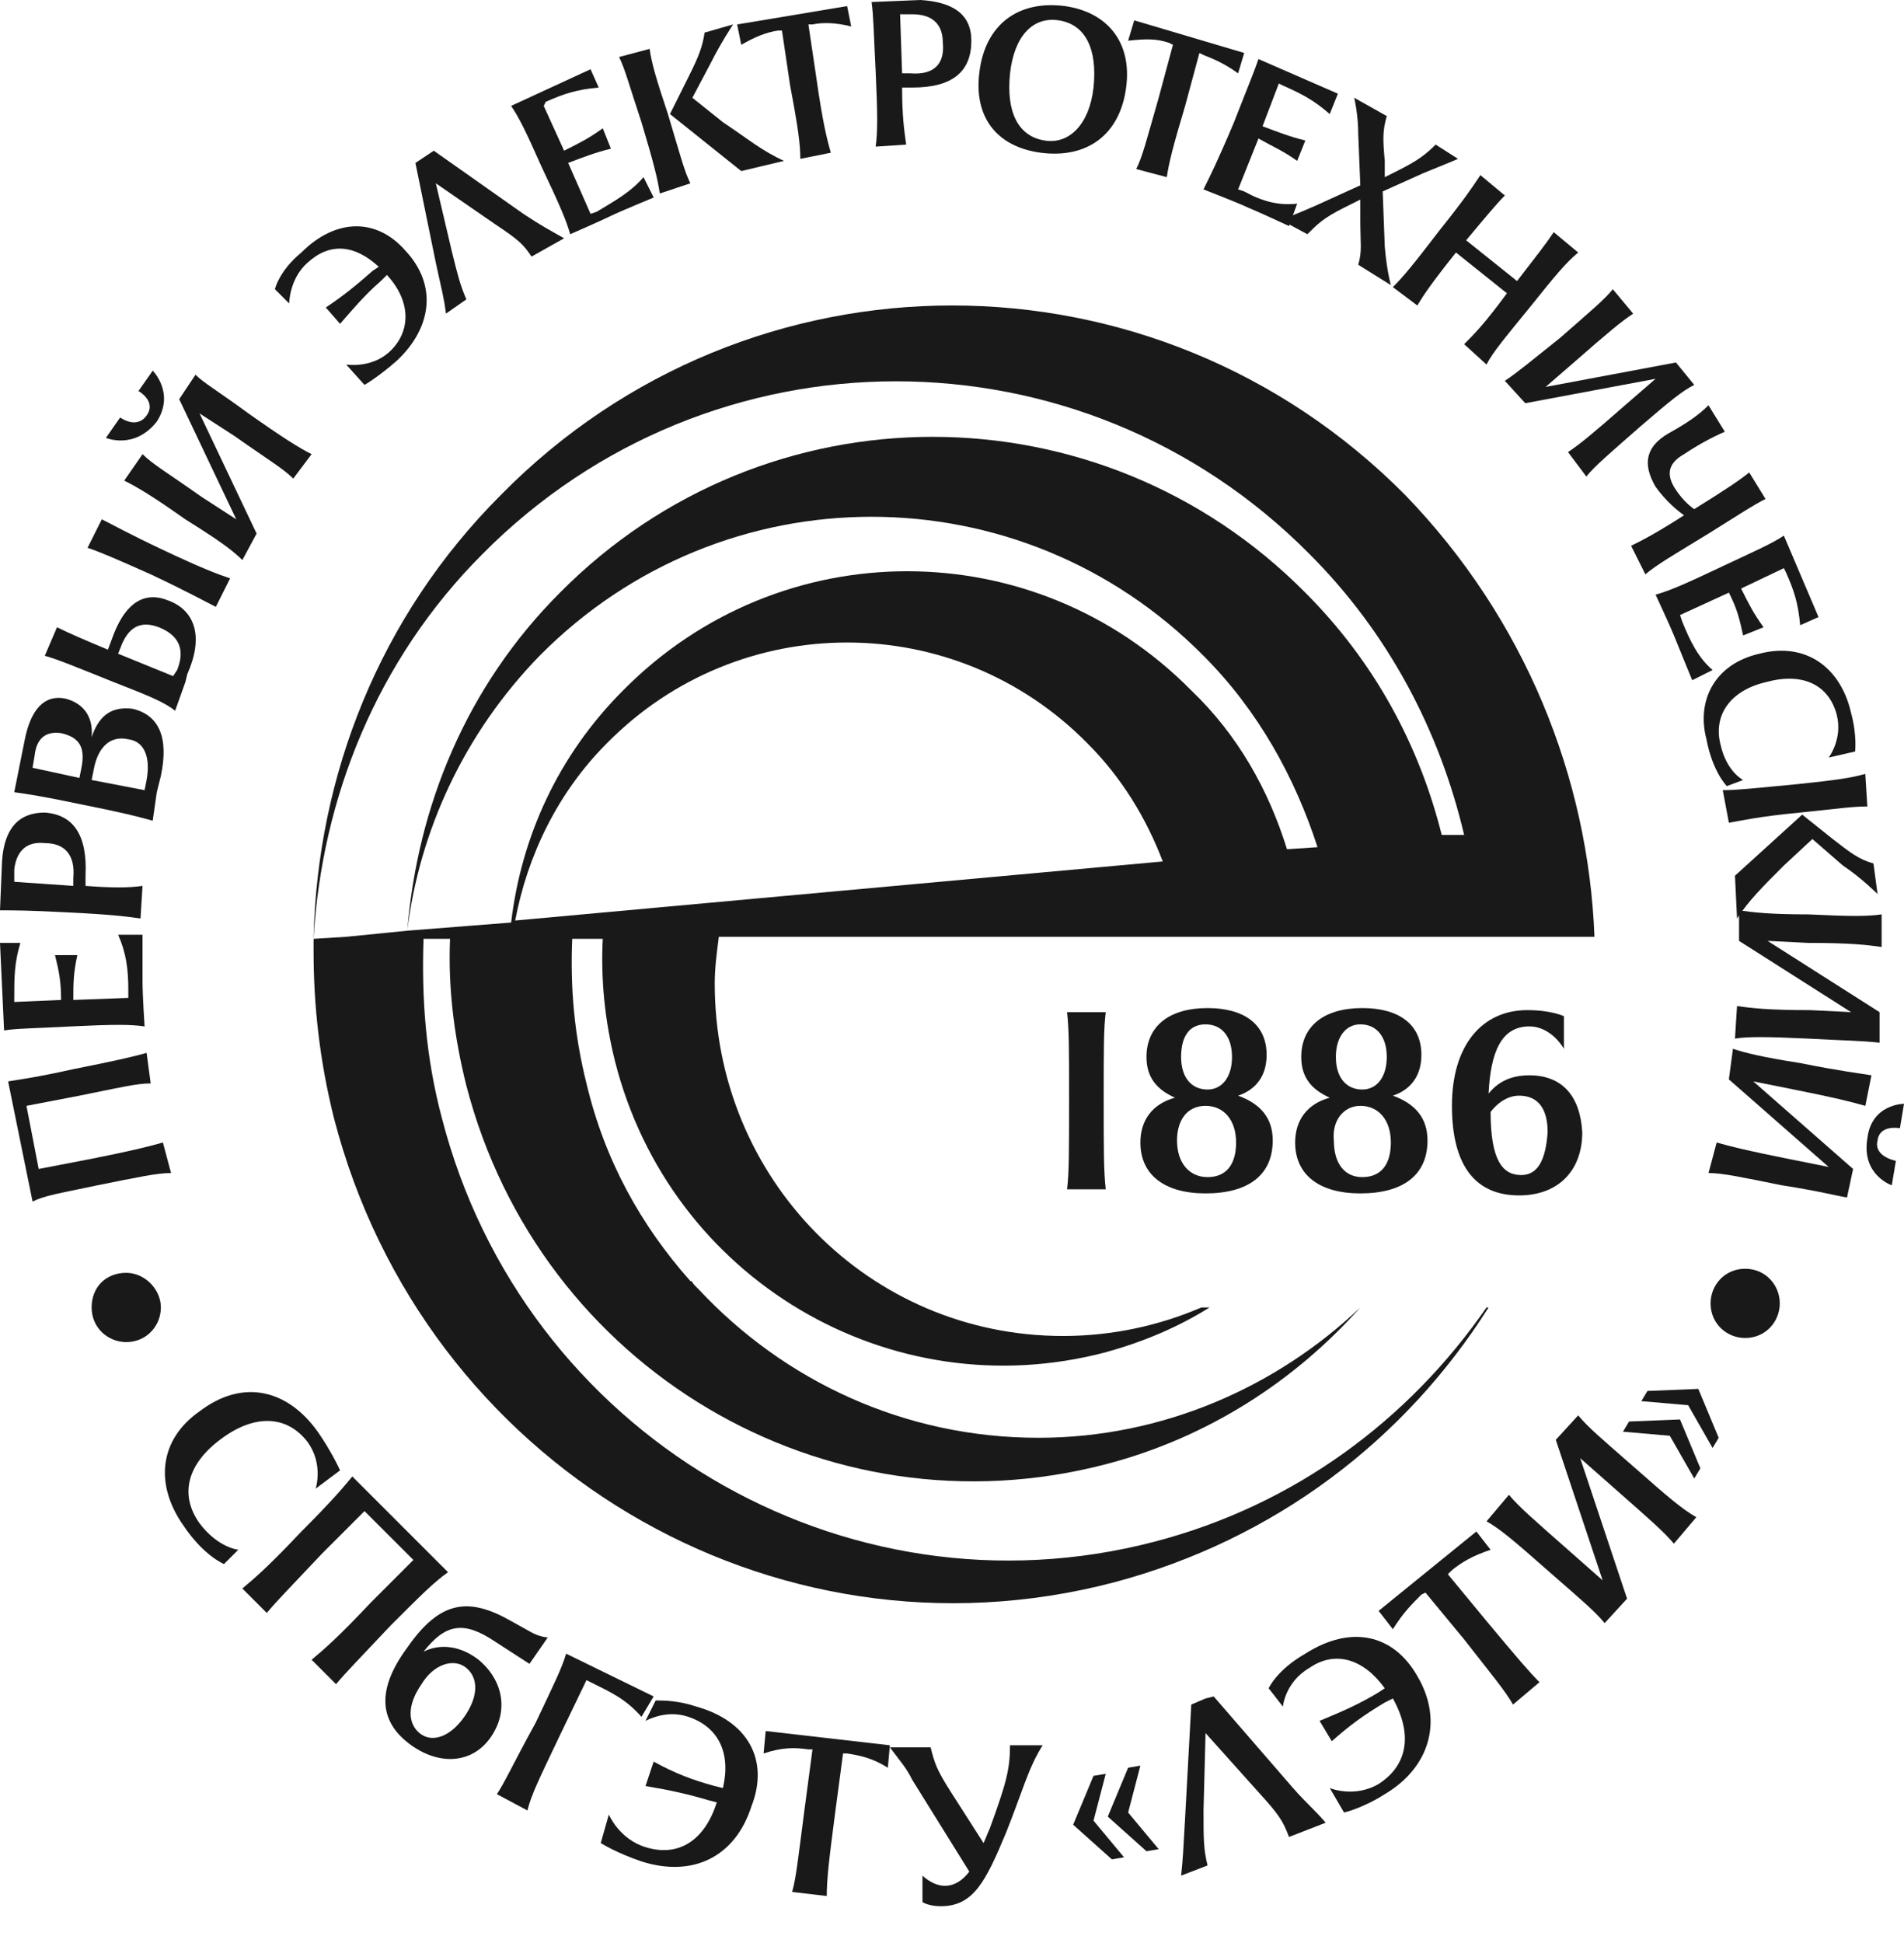 <svg width="49" height="50" viewBox="0 0 49 50" fill="none" xmlns="http://www.w3.org/2000/svg">
<path d="M17.923 43.917C17.451 43.759 17.084 43.759 16.874 43.759L16.612 44.283C16.822 44.179 17.241 44.021 17.713 44.179C18.499 44.441 18.814 45.122 18.604 46.013L18.394 45.961C17.818 45.803 17.398 45.646 16.822 45.332L16.612 45.961C17.241 46.065 17.713 46.17 18.237 46.327L18.447 46.38C18.132 47.375 17.451 47.795 16.612 47.533C15.931 47.323 15.669 46.694 15.669 46.694L15.46 47.428C15.46 47.428 15.879 47.69 16.508 47.9C17.818 48.319 18.918 47.795 19.338 46.484C19.809 45.279 19.233 44.283 17.923 43.917Z" fill="#191919"/>
<path d="M4.14 33.645C4.14 34.117 3.773 34.536 3.249 34.536C2.778 34.536 2.358 34.169 2.358 33.645C2.358 33.121 2.725 32.754 3.249 32.754C3.721 32.754 4.14 33.173 4.14 33.645Z" fill="#191919"/>
<path d="M45.803 33.54C45.803 34.012 45.437 34.431 44.912 34.431C44.441 34.431 44.022 34.064 44.022 33.54C44.022 33.069 44.388 32.649 44.912 32.649C45.437 32.649 45.803 33.069 45.803 33.54Z" fill="#191919"/>
<path d="M27.461 26.046C27.513 26.518 27.513 26.989 27.513 28.247C27.513 29.61 27.513 30.186 27.461 30.605H28.457C28.404 30.134 28.404 29.61 28.404 28.247C28.404 26.989 28.404 26.465 28.457 26.046H27.461Z" fill="#191919"/>
<path d="M29.348 29.4C29.348 30.238 29.977 30.71 31.025 30.71C32.125 30.71 32.754 30.238 32.754 29.348C32.754 28.771 32.44 28.404 31.863 28.195C32.335 28.037 32.597 27.671 32.597 27.146C32.597 26.36 32.02 25.941 31.077 25.941C30.081 25.941 29.505 26.413 29.505 27.199C29.505 27.723 29.767 28.037 30.239 28.247C29.662 28.404 29.348 28.823 29.348 29.4ZM31.025 26.36C31.444 26.36 31.706 26.675 31.706 27.199C31.706 27.723 31.444 28.037 31.077 28.037C30.658 28.037 30.396 27.723 30.396 27.199C30.396 26.675 30.605 26.36 31.025 26.36ZM31.025 28.457C31.496 28.457 31.811 28.823 31.811 29.4C31.811 29.977 31.549 30.291 31.077 30.291C30.605 30.291 30.291 29.924 30.291 29.348C30.291 28.823 30.553 28.457 31.025 28.457Z" fill="#191919"/>
<path d="M33.331 29.4C33.331 30.238 33.96 30.71 35.008 30.71C36.109 30.71 36.737 30.238 36.737 29.348C36.737 28.771 36.423 28.404 35.847 28.195C36.318 28.037 36.58 27.671 36.58 27.146C36.58 26.36 36.004 25.941 35.06 25.941C34.065 25.941 33.488 26.413 33.488 27.199C33.488 27.723 33.75 28.037 34.222 28.247C33.645 28.404 33.331 28.823 33.331 29.4ZM35.008 26.36C35.427 26.36 35.689 26.675 35.689 27.199C35.689 27.723 35.427 28.037 35.06 28.037C34.641 28.037 34.379 27.723 34.379 27.199C34.379 26.675 34.641 26.36 35.008 26.36ZM35.008 28.457C35.48 28.457 35.794 28.823 35.794 29.4C35.794 29.977 35.532 30.291 35.06 30.291C34.589 30.291 34.327 29.924 34.327 29.348C34.274 28.823 34.589 28.457 35.008 28.457Z" fill="#191919"/>
<path d="M39.357 27.671C38.833 27.671 38.519 27.88 38.309 28.142C38.361 27.094 38.623 26.413 39.357 26.413C39.934 26.413 40.248 26.989 40.248 26.989V26.151C40.248 26.151 39.934 25.994 39.305 25.994C38.152 25.994 37.366 26.884 37.366 28.457C37.366 30.029 37.995 30.762 39.095 30.762C40.091 30.762 40.72 30.134 40.72 29.138C40.667 28.195 40.196 27.671 39.357 27.671ZM39.148 30.238C38.676 30.238 38.361 29.872 38.361 28.614C38.519 28.404 38.781 28.195 39.095 28.195C39.567 28.195 39.829 28.509 39.829 29.138C39.776 29.872 39.567 30.238 39.148 30.238Z" fill="#191919"/>
<path d="M36.16 12.735C29.714 6.236 19.285 6.236 12.892 12.735C9.747 15.879 8.175 19.967 8.07 24.107V24.159C8.07 24.317 8.07 24.526 8.07 24.683C8.07 24.631 8.07 24.526 8.07 24.474C8.07 25.889 8.228 27.304 8.594 28.771C10.9 37.68 19.862 43.026 28.666 40.72C32.806 39.619 36.16 37.051 38.309 33.645H38.256C36.265 36.527 33.33 38.728 29.714 39.672C21.696 41.768 13.468 36.894 11.372 28.771C10.953 27.199 10.848 25.679 10.9 24.159H11.582C11.529 25.417 11.686 26.675 12.001 27.933C13.887 35.217 21.224 39.567 28.456 37.68C31.077 36.999 33.33 35.532 35.007 33.645C32.859 35.689 29.924 36.999 26.727 36.999C23.268 36.999 20.176 35.532 17.975 33.173C17.923 33.121 17.923 33.121 17.87 33.068C17.818 33.016 17.818 32.964 17.765 32.964C16.508 31.549 15.564 29.872 15.093 27.88C14.778 26.622 14.674 25.417 14.726 24.159H15.512C15.46 25.207 15.564 26.256 15.826 27.304C17.241 32.911 22.901 36.265 28.456 34.798C29.4 34.536 30.291 34.169 31.129 33.645H30.919C29.819 34.117 28.614 34.379 27.356 34.379C22.377 34.379 18.394 30.343 18.394 25.312C18.394 24.893 18.447 24.526 18.499 24.107H20.858H30.553H33.697H38.152H41.034C40.877 20.019 39.252 15.931 36.16 12.735ZM13.259 23.688C13.573 22.011 14.359 20.386 15.617 19.128C19.023 15.669 24.578 15.669 27.985 19.128C28.876 20.019 29.505 21.067 29.924 22.168L13.259 23.688ZM30.657 17.766C26.622 13.678 20.071 13.678 16.036 17.766C14.359 19.443 13.416 21.539 13.154 23.74L10.481 23.95C10.795 21.382 11.948 18.866 13.887 16.875C18.604 12.106 26.255 12.106 30.972 16.875C32.387 18.29 33.33 20.019 33.907 21.801L33.121 21.853C32.649 20.334 31.863 18.919 30.657 17.766ZM37.103 21.486C36.527 19.181 35.374 17.032 33.592 15.25C28.299 9.905 19.704 9.905 14.412 15.25C12.001 17.661 10.743 20.753 10.481 23.95L8.909 24.107L8.07 24.159C8.28 20.543 9.695 16.98 12.42 14.254C18.29 8.332 27.828 8.332 33.697 14.254C35.741 16.298 37.051 18.814 37.68 21.486H37.103Z" fill="#191919"/>
<path d="M5.136 36.318C6.236 35.479 7.389 35.741 8.176 36.842C8.542 37.366 8.752 37.837 8.752 37.837L8.123 38.309C8.123 38.309 8.333 37.68 7.913 37.104C7.389 36.422 6.551 36.37 5.66 37.051C4.822 37.68 4.612 38.466 5.136 39.2C5.608 39.829 6.132 39.881 6.132 39.881L5.765 40.248C5.765 40.248 5.241 40.038 4.717 39.252C3.983 38.204 4.088 37.051 5.136 36.318Z" fill="#191919"/>
<path d="M10.062 41.82C9.224 42.711 8.91 43.026 8.648 43.34L8.019 42.711C8.333 42.449 8.7 42.135 9.538 41.244L10.639 40.143L9.381 38.886L8.281 39.986C7.442 40.877 7.128 41.191 6.866 41.506L6.237 40.877C6.551 40.615 6.918 40.301 7.757 39.41C8.543 38.624 8.805 38.309 9.067 37.995L11.53 40.458C11.163 40.72 10.849 41.034 10.062 41.82Z" fill="#191919"/>
<path d="M12.63 44.703C12.159 45.384 11.32 45.436 10.586 44.912C9.853 44.388 9.591 43.602 10.482 42.397C11.32 41.191 12.054 41.087 13.154 41.715L13.626 41.978C13.888 42.135 14.098 42.135 14.098 42.135L13.626 42.816L12.735 42.24C11.949 41.715 11.477 41.768 10.901 42.502C11.32 42.292 11.844 42.344 12.316 42.711C12.945 43.235 13.102 44.021 12.63 44.703ZM11.949 44.179C12.316 43.655 12.316 43.183 12.001 42.921C11.687 42.659 11.163 42.816 10.848 43.34C10.482 43.864 10.482 44.336 10.796 44.598C11.11 44.86 11.582 44.703 11.949 44.179Z" fill="#191919"/>
<path d="M16.508 44.179C16.089 43.707 15.722 43.55 15.198 43.288L15.093 43.235L14.412 44.65C13.888 45.751 13.678 46.17 13.573 46.589L12.787 46.17C12.997 45.856 13.206 45.384 13.783 44.336C14.255 43.34 14.464 42.921 14.569 42.554L16.822 43.655L16.508 44.179Z" fill="#191919"/>
<path d="M22.901 44.912L22.849 45.489C22.43 45.227 22.115 45.174 21.801 45.122H21.696L21.487 46.694C21.329 47.9 21.277 48.371 21.277 48.791L20.386 48.686C20.491 48.319 20.543 47.795 20.701 46.589L20.91 45.017H20.805C20.438 44.965 20.124 44.965 19.652 45.122L19.705 44.545L22.901 44.912Z" fill="#191919"/>
<path d="M26.832 44.912C26.465 45.489 26.308 46.118 25.889 47.166C25.364 48.424 25.05 49.053 24.212 49.053C23.897 49.053 23.74 48.948 23.74 48.948V48.266C23.74 48.266 24.002 48.528 24.316 48.528C24.578 48.528 24.788 48.371 24.945 48.162L23.478 45.803C23.321 45.489 23.216 45.384 22.901 44.965H23.95C24.054 45.384 24.107 45.541 24.474 46.118L25.312 47.428C25.364 47.323 25.417 47.166 25.469 47.061C25.889 45.908 25.993 45.541 25.993 44.912H26.832Z" fill="#191919"/>
<path d="M28.142 45.698L28.457 45.646L28.142 46.851L28.928 47.795L28.614 47.847L27.618 46.956L28.142 45.698ZM29.033 45.489L29.348 45.436L29.033 46.642L29.819 47.585L29.505 47.638L28.509 46.747L29.033 45.489Z" fill="#191919"/>
<path d="M34.117 46.904L33.173 47.271C33.016 46.852 32.911 46.694 32.387 46.118L31.025 44.598L30.973 46.589C30.973 47.323 30.973 47.585 31.077 48.004L30.396 48.266C30.448 47.795 30.448 47.638 30.501 46.747L30.658 43.864L31.025 43.707L31.235 43.655L33.278 46.013C33.645 46.432 33.802 46.537 34.117 46.904Z" fill="#191919"/>
<path d="M36.475 43.13C37.156 44.283 36.789 45.489 35.637 46.17C35.06 46.537 34.589 46.642 34.589 46.642L34.222 46.013C34.222 46.013 34.85 46.275 35.479 45.908C36.213 45.436 36.37 44.65 35.846 43.707L35.637 43.812C35.112 44.126 34.746 44.388 34.274 44.807L33.96 44.283C34.589 44.021 34.955 43.864 35.479 43.55L35.637 43.445C35.112 42.711 34.379 42.449 33.697 42.921C33.069 43.288 33.016 43.916 33.016 43.916L32.649 43.445C32.649 43.445 32.859 42.973 33.593 42.554C34.746 41.82 35.846 42.03 36.475 43.13Z" fill="#191919"/>
<path d="M37.995 39.41L38.361 39.881C37.89 40.038 37.628 40.196 37.366 40.405L37.261 40.51L38.257 41.716C39.043 42.659 39.357 43.026 39.619 43.288L38.938 43.864C38.728 43.497 38.414 43.13 37.68 42.187L36.684 40.982L36.58 41.034C36.318 41.296 36.108 41.506 35.846 41.925L35.479 41.453L37.995 39.41Z" fill="#191919"/>
<path d="M42.03 37.733C42.921 38.519 43.288 38.833 43.655 39.043L43.078 39.724C42.816 39.41 42.449 39.095 41.558 38.309L40.667 37.523L41.873 41.139L41.296 41.768C41.034 41.453 40.72 41.191 39.881 40.458C38.99 39.672 38.624 39.357 38.257 39.148L38.833 38.466C39.095 38.781 39.462 39.095 40.353 39.881L41.244 40.667L40.039 37.051L40.615 36.422C40.877 36.737 41.192 36.999 42.03 37.733Z" fill="#191919"/>
<path d="M43.76 37.785L43.602 38.047L42.973 36.947L41.768 36.842L41.925 36.58L43.235 36.527L43.76 37.785ZM44.231 36.999L44.074 37.261L43.445 36.16L42.24 36.056L42.397 35.794L43.707 35.741L44.231 36.999Z" fill="#191919"/>
<path d="M1.886 27.513C2.935 27.304 3.406 27.199 3.773 27.094L3.878 27.88C3.511 27.88 3.092 27.985 2.044 28.195L0.681 28.457L0.996 30.081L2.358 29.819C3.406 29.61 3.826 29.505 4.192 29.4L4.402 30.186C4.035 30.186 3.563 30.291 2.515 30.5C1.52 30.71 1.153 30.763 0.838 30.92L0.209 27.828C0.524 27.775 0.943 27.723 1.886 27.513Z" fill="#191919"/>
<path d="M3.04 24.054H3.668C3.668 24.054 3.668 24.893 3.668 25.26C3.668 25.627 3.721 26.413 3.721 26.413C3.354 26.36 2.935 26.36 1.834 26.413C0.839 26.465 0.419 26.465 0.105 26.517L0 24.264H0.524C0.367 24.788 0.367 25.155 0.367 25.679V25.784L1.572 25.732C1.572 25.26 1.52 24.998 1.415 24.578H1.991C1.887 25.05 1.887 25.312 1.887 25.732L3.302 25.679V25.469C3.302 24.945 3.249 24.526 3.04 24.054Z" fill="#191919"/>
<path d="M1.153 20.91C1.887 20.963 2.253 21.487 2.201 22.535V22.797C2.882 22.849 3.302 22.849 3.668 22.797L3.616 23.635C3.249 23.583 2.83 23.531 1.729 23.478C0.734 23.426 0.367 23.426 0 23.426L0.052 22.168C0.105 21.329 0.472 20.91 1.153 20.91ZM1.153 21.696C0.681 21.644 0.419 21.906 0.367 22.378V22.692L1.887 22.797V22.587C1.939 22.011 1.677 21.696 1.153 21.696Z" fill="#191919"/>
<path d="M3.406 18.238C4.088 18.395 4.35 18.971 4.14 19.967L4.035 20.386L3.93 21.12C3.563 21.015 3.144 20.91 2.096 20.701C1.1 20.491 0.734 20.439 0.367 20.386L0.629 19.076C0.786 18.238 1.153 17.871 1.677 17.976C2.096 18.08 2.411 18.395 2.358 18.971C2.568 18.342 2.935 18.185 3.406 18.238ZM0.838 19.757L2.044 20.019L2.096 19.757C2.201 19.233 2.044 18.971 1.572 18.866C1.205 18.814 0.943 18.971 0.891 19.443L0.838 19.757ZM3.301 19.024C2.83 18.919 2.515 19.233 2.411 19.81L2.358 20.072L3.721 20.334L3.773 20.072C3.878 19.495 3.721 19.076 3.301 19.024Z" fill="#191919"/>
<path d="M4.192 14.15C3.302 13.73 2.935 13.521 2.62 13.364L2.253 14.097C2.568 14.202 2.935 14.359 3.878 14.779C4.874 15.25 5.241 15.46 5.555 15.617L5.922 14.883C5.607 14.779 5.188 14.621 4.192 14.15Z" fill="#191919"/>
<path d="M4.35 15.46C3.721 15.198 3.249 15.512 2.935 16.298L2.777 16.718C2.149 16.456 1.782 16.298 1.467 16.141L1.153 16.875C1.52 16.98 1.887 17.137 2.935 17.556C3.878 17.923 4.245 18.08 4.507 18.29L4.769 17.556L4.821 17.346C5.241 16.403 5.031 15.722 4.35 15.46ZM4.559 17.242L4.454 17.399L3.039 16.822L3.144 16.56C3.354 16.089 3.668 15.984 4.088 16.141C4.612 16.351 4.769 16.718 4.559 17.242Z" fill="#191919"/>
<path d="M6.394 10.639C7.285 11.268 7.704 11.53 8.019 11.687L7.547 12.316C7.285 12.054 6.918 11.844 6.027 11.215L5.136 10.639L6.604 13.731L6.237 14.412C5.975 14.15 5.608 13.888 4.769 13.364C3.879 12.735 3.512 12.525 3.197 12.368L3.669 11.687C3.931 11.949 4.298 12.158 5.189 12.787L6.08 13.364L4.612 10.272L5.031 9.643C5.241 9.853 5.608 10.062 6.394 10.639ZM2.726 11.268L3.092 10.743C3.092 10.743 3.512 11.058 3.774 10.691C4.036 10.324 3.564 10.062 3.564 10.062L3.931 9.538C3.931 9.538 4.507 10.115 4.036 10.848C3.459 11.582 2.726 11.268 2.726 11.268Z" fill="#191919"/>
<path d="M10.429 6.446C11.267 7.337 11.11 8.438 10.219 9.276C9.747 9.695 9.381 9.905 9.381 9.905L8.909 9.381C8.909 9.381 9.538 9.486 10.009 9.066C10.586 8.542 10.586 7.756 9.957 7.075L9.8 7.232C9.381 7.599 9.119 7.913 8.752 8.333L8.385 7.913C8.857 7.599 9.171 7.337 9.59 6.97L9.747 6.865C9.119 6.289 8.49 6.236 7.913 6.761C7.442 7.18 7.442 7.809 7.442 7.809L7.075 7.442C7.075 7.442 7.18 6.97 7.756 6.498C8.647 5.608 9.695 5.608 10.429 6.446Z" fill="#191919"/>
<path d="M14.517 6.132L13.679 6.603C13.469 6.289 13.364 6.184 12.735 5.765L11.216 4.717L11.635 6.498C11.792 7.127 11.844 7.337 12.002 7.704L11.477 8.071C11.425 7.651 11.373 7.494 11.216 6.761L10.691 4.193L11.006 3.983L11.163 3.878L13.469 5.503C13.941 5.817 14.15 5.922 14.517 6.132Z" fill="#191919"/>
<path d="M16.561 4.559L16.823 5.083C16.823 5.083 15.932 5.45 15.722 5.555C15.513 5.66 14.674 6.027 14.674 6.027C14.569 5.66 14.412 5.293 13.94 4.297C13.521 3.354 13.364 3.039 13.154 2.725L15.198 1.782L15.408 2.253C14.831 2.306 14.517 2.411 14.045 2.62L13.993 2.725L14.517 3.878C14.936 3.668 15.146 3.564 15.513 3.302L15.722 3.826C15.303 3.93 15.041 4.035 14.622 4.192L15.198 5.503L15.355 5.45C15.879 5.136 16.246 4.926 16.561 4.559Z" fill="#191919"/>
<path d="M16.718 1.258C16.77 1.625 16.875 1.991 17.189 2.935C17.504 3.983 17.609 4.402 17.766 4.717L16.98 4.979C16.927 4.612 16.823 4.193 16.508 3.144C16.194 2.201 16.089 1.782 15.932 1.467L16.718 1.258ZM20.177 4.14L19.076 4.402L17.242 2.935L17.713 1.991C17.976 1.467 18.08 1.205 18.133 0.839L18.866 0.629C18.866 0.629 18.552 1.101 18.29 1.625L17.818 2.516L18.604 3.144C19.233 3.564 19.6 3.878 20.177 4.14Z" fill="#191919"/>
<path d="M21.801 0.157L21.906 0.681C21.487 0.576 21.172 0.576 20.91 0.629H20.805L21.015 2.044C21.172 3.144 21.277 3.564 21.382 3.93L20.596 4.088C20.596 3.721 20.543 3.301 20.334 2.201L20.124 0.786H20.019C19.705 0.838 19.443 0.943 19.076 1.153L18.971 0.629L21.801 0.157Z" fill="#191919"/>
<path d="M24.998 1.048C24.998 1.834 24.526 2.253 23.478 2.253H23.216C23.216 2.987 23.269 3.354 23.321 3.721L22.535 3.773C22.587 3.406 22.587 2.935 22.535 1.834C22.483 0.839 22.483 0.419 22.43 0.052L23.688 0C24.526 0.052 24.998 0.367 24.998 1.048ZM24.264 1.101C24.264 0.629 24.002 0.367 23.478 0.367H23.164L23.216 1.887H23.426C24.055 1.939 24.317 1.625 24.264 1.101Z" fill="#191919"/>
<path d="M25.208 1.834C25.365 0.629 26.203 2.98023e-07 27.409 0.157C28.509 0.314 29.138 1.101 28.981 2.253C28.824 3.459 27.985 4.088 26.78 3.93C25.627 3.773 25.05 2.987 25.208 1.834ZM28.142 2.253C28.247 1.258 27.933 0.629 27.251 0.524C26.57 0.419 26.099 0.943 25.994 1.887C25.889 2.882 26.203 3.511 26.885 3.616C27.514 3.721 28.038 3.197 28.142 2.253Z" fill="#191919"/>
<path d="M32.02 1.363L31.863 1.887C31.496 1.625 31.234 1.52 30.972 1.415L30.867 1.363L30.5 2.725C30.186 3.773 30.081 4.192 30.028 4.559L29.242 4.35C29.4 4.035 29.504 3.616 29.819 2.515L30.186 1.153L30.081 1.101C29.766 0.996 29.504 0.996 29.033 1.048L29.19 0.524L32.02 1.363Z" fill="#191919"/>
<path d="M33.383 5.241L33.173 5.817C33.173 5.817 32.387 5.45 32.125 5.345C31.916 5.241 30.972 4.874 30.972 4.874C31.129 4.559 31.339 4.14 31.758 3.144C32.125 2.201 32.282 1.834 32.387 1.52L34.431 2.411L34.221 2.935C33.802 2.568 33.488 2.411 33.016 2.201L32.911 2.149L32.492 3.249C32.911 3.406 33.173 3.511 33.593 3.616L33.383 4.14C33.016 3.878 32.754 3.773 32.387 3.564L31.863 4.874L32.02 4.926C32.492 5.188 32.911 5.293 33.383 5.241Z" fill="#191919"/>
<path d="M35.794 7.337L34.955 6.813C35.06 6.446 35.008 6.289 35.008 5.66V5.136L34.589 5.345C34.064 5.607 33.907 5.765 33.645 6.027L32.964 5.66C32.964 5.66 33.383 5.503 33.855 5.293L35.008 4.769L34.955 3.459C34.955 2.935 34.85 2.515 34.85 2.515L35.689 2.987C35.584 3.354 35.584 3.564 35.637 4.14V4.559L35.951 4.402C36.475 4.14 36.685 3.983 36.947 3.721L37.523 4.088C37.523 4.088 37.156 4.245 36.632 4.455L35.584 4.926L35.637 6.341C35.689 6.97 35.794 7.337 35.794 7.337Z" fill="#191919"/>
<path d="M39.409 7.861C38.728 8.699 38.414 9.066 38.256 9.381L37.68 8.857C37.942 8.595 38.204 8.333 38.781 7.547L37.47 6.498C36.841 7.285 36.632 7.599 36.475 7.861L35.846 7.389C36.108 7.127 36.37 6.813 37.051 5.922C37.68 5.136 37.89 4.821 38.099 4.507L38.728 5.031C38.518 5.241 38.256 5.555 37.732 6.184L39.042 7.232C39.567 6.551 39.776 6.289 39.986 5.974L40.615 6.498C40.3 6.76 40.038 7.075 39.409 7.861Z" fill="#191919"/>
<path d="M42.24 10.953C41.401 11.687 41.034 12.001 40.825 12.263L40.353 11.634C40.668 11.425 40.982 11.162 41.821 10.429L42.607 9.748L39.253 10.376L38.728 9.8C39.043 9.59 39.357 9.328 40.144 8.699C40.982 7.966 41.296 7.704 41.506 7.442L42.03 8.071C41.716 8.28 41.401 8.542 40.563 9.276L39.777 9.957L43.131 9.328L43.602 9.905C43.288 10.062 42.973 10.324 42.24 10.953Z" fill="#191919"/>
<path d="M43.969 13.731C43.026 14.307 42.659 14.517 42.344 14.779L41.977 14.045C42.292 13.888 42.606 13.731 43.34 13.259C43.183 13.154 42.868 12.892 42.606 12.525C42.24 11.896 42.397 11.477 42.921 11.163C43.392 10.901 43.707 10.691 43.969 10.429L44.388 11.11C44.021 11.268 43.654 11.477 43.34 11.687C42.973 11.896 42.868 12.158 43.078 12.525C43.235 12.787 43.445 12.997 43.602 13.102C44.441 12.578 44.755 12.368 45.017 12.158L45.436 12.84C45.122 12.997 44.807 13.207 43.969 13.731Z" fill="#191919"/>
<path d="M44.074 17.242L43.55 17.504C43.55 17.504 43.183 16.613 43.079 16.351C42.974 16.089 42.607 15.303 42.607 15.303C42.974 15.198 43.341 15.041 44.336 14.569C45.227 14.15 45.594 13.992 45.908 13.783L46.8 15.879L46.328 16.089C46.275 15.512 46.171 15.198 45.961 14.726L45.908 14.621L44.808 15.145C45.018 15.565 45.122 15.774 45.385 16.141L44.86 16.351C44.756 15.879 44.703 15.669 44.494 15.25L43.236 15.827L43.288 15.984C43.498 16.508 43.708 16.927 44.074 17.242Z" fill="#191919"/>
<path d="M45.279 16.822C46.484 16.508 47.375 17.189 47.637 18.342C47.794 18.919 47.742 19.338 47.742 19.338L47.061 19.495C47.061 19.495 47.427 19.023 47.27 18.395C47.061 17.608 46.379 17.294 45.436 17.556C44.545 17.766 44.073 18.395 44.283 19.181C44.44 19.862 44.859 20.072 44.859 20.072L44.44 20.229C44.44 20.229 44.073 19.862 43.916 19.023C43.654 18.028 44.126 17.084 45.279 16.822Z" fill="#191919"/>
<path d="M48.057 20.753C47.69 20.753 47.323 20.805 46.327 20.91C45.227 21.015 44.808 21.12 44.493 21.172L44.336 20.334C44.703 20.334 45.174 20.281 46.275 20.177C47.271 20.072 47.638 20.019 48.004 19.914L48.057 20.753ZM44.703 23.635L44.65 22.535L46.38 20.963L47.166 21.591C47.638 21.958 47.847 22.116 48.214 22.22L48.319 23.006C48.319 23.006 47.9 22.587 47.428 22.273L46.642 21.591L45.908 22.273C45.332 22.849 45.017 23.164 44.703 23.635Z" fill="#191919"/>
<path d="M46.537 26.727C45.437 26.675 44.965 26.675 44.65 26.727L44.703 25.889C45.07 25.941 45.489 25.994 46.589 25.994L47.638 26.046L44.755 24.212V23.426C45.122 23.478 45.541 23.53 46.537 23.53C47.638 23.583 48.057 23.583 48.424 23.53V24.369C48.057 24.317 47.638 24.264 46.537 24.264L45.489 24.212L48.371 26.046V26.832C47.9 26.78 47.533 26.78 46.537 26.727Z" fill="#191919"/>
<path d="M45.856 30.501C44.808 30.291 44.336 30.186 43.969 30.186L44.179 29.4C44.546 29.505 44.965 29.61 46.013 29.819L47.061 30.029L44.493 27.776L44.598 26.989C44.913 27.094 45.332 27.199 46.328 27.356C47.376 27.566 47.847 27.618 48.162 27.671L48.005 28.457C47.638 28.352 47.218 28.247 46.17 28.038L45.122 27.828L47.69 30.081L47.533 30.815C47.218 30.763 46.852 30.658 45.856 30.501ZM49 28.404L48.895 29.033C48.895 29.033 48.371 28.928 48.319 29.348C48.214 29.767 48.791 29.872 48.791 29.872L48.686 30.501C48.686 30.501 47.9 30.239 48.057 29.295C48.162 28.404 49 28.404 49 28.404Z" fill="#191919"/>
</svg>

